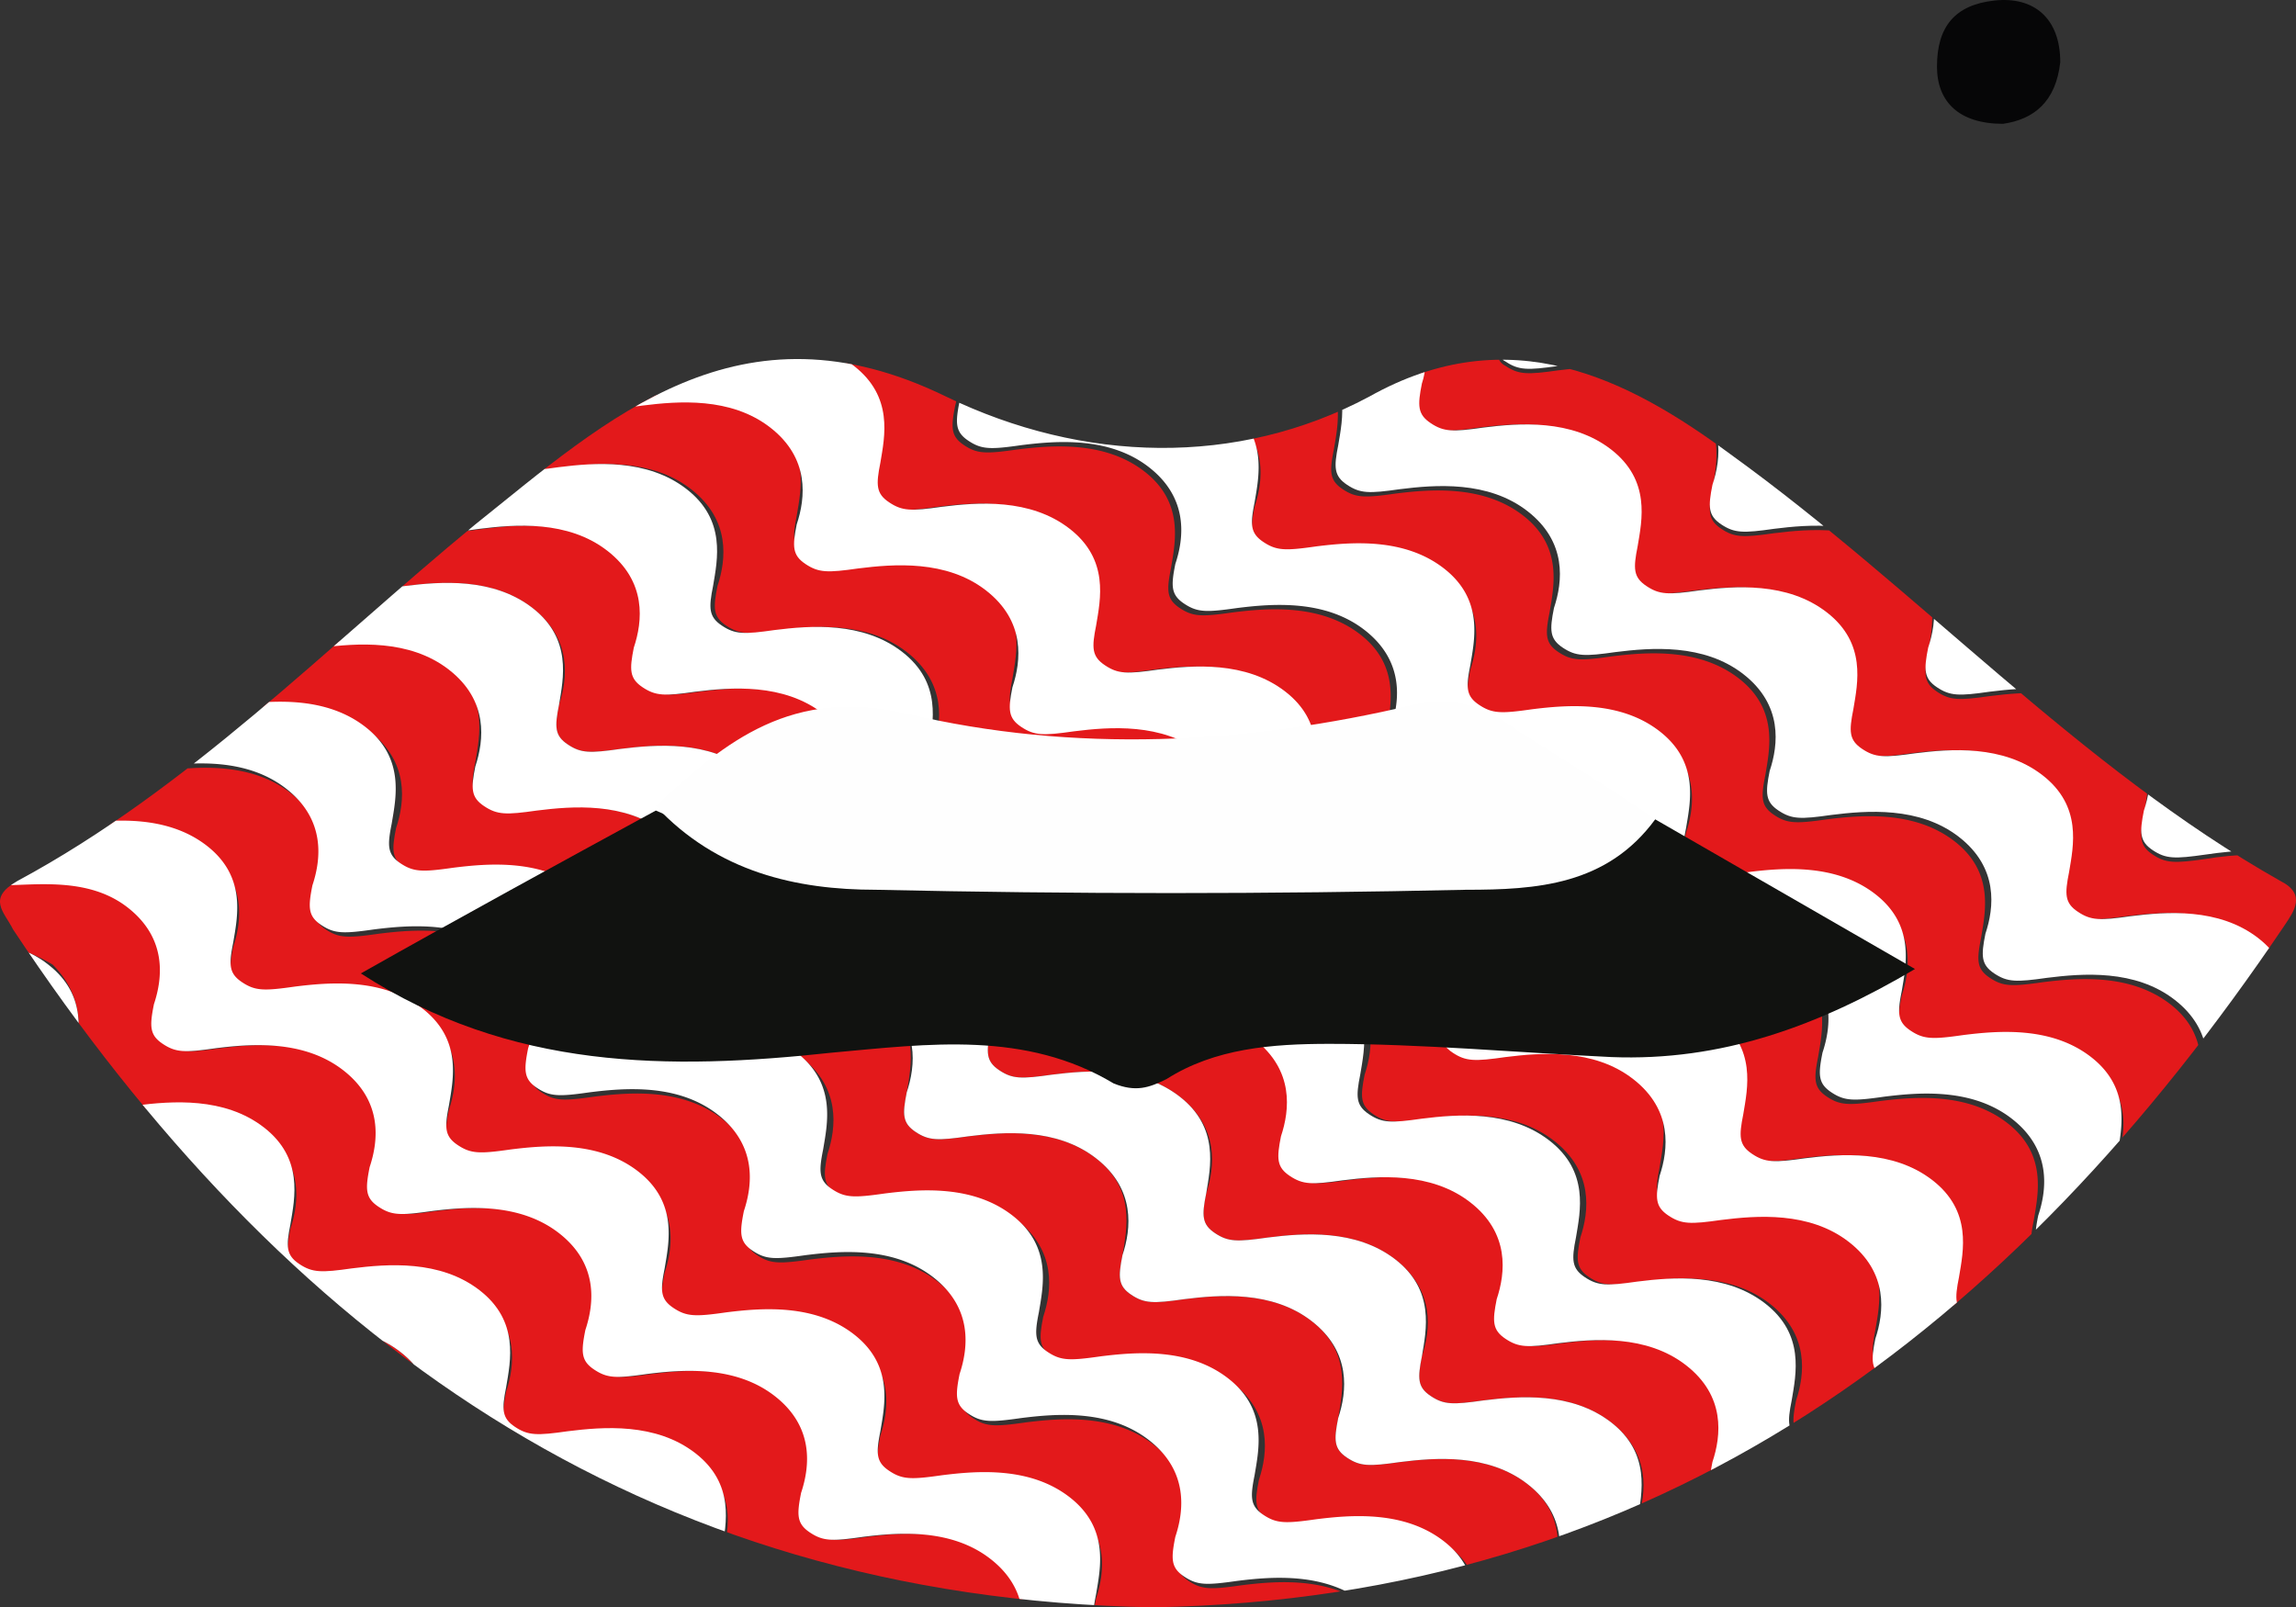 <svg xmlns="http://www.w3.org/2000/svg" xmlns:xlink="http://www.w3.org/1999/xlink" width="610" height="427.083" viewBox="0 0 610 427.083">
  <rect x="0" y="0" width="610" height="427.083" fill="#333333" stroke="none"/>
  <defs>
    <clipPath id="clip-path">
      <path id="Tracé_23068" data-name="Tracé 23068" d="M386.218,383.525C249.364,381.186,154.62,311,83.269,203.394c-2.339-4.679-7.018-8.188,1.17-12.867,45.618-24.563,81.878-61.993,121.647-94.745,35.091-28.073,70.181-60.824,125.156-33.921,36.26,17.545,77.2,18.715,112.29,0,37.43-21.054,69.012-4.679,95.914,15.206,50.3,36.26,92.405,83.048,146.211,113.46,7.018,3.509,3.509,8.188,1.17,11.7C614.307,309.835,520.732,381.186,386.218,383.525Z" transform="translate(-79.804 -51.844)"/>
    </clipPath>
  </defs>
  <g id="illustration_malikafavre_logo_ondulation" transform="translate(-79.804 -43.687)">
    <g id="Groupe_486" data-name="Groupe 486" transform="translate(79.804 139.088)">
      <g id="Groupe_485" data-name="Groupe 485" clip-path="url(#clip-path)">
        <path id="Tracé_23037" data-name="Tracé 23037" d="M140.576,53.739c9.357-1.17,23.394-2.339,33.921,5.848s9.358,18.715,7.018,25.733c-1.17,5.848-1.17,8.188,2.339,10.527s5.848,2.339,14.036,1.17a63.494,63.494,0,0,1,21.054,0V80.642h0c-8.188,1.17-10.527,1.17-14.036-1.17s-3.509-4.679-2.339-10.527c1.17-4.679,2.339-11.7-1.17-17.545H124.2l1.17,1.17C130.048,54.909,132.388,54.909,140.576,53.739Z" transform="translate(395.097 -56.588)" fill="#e3191b"/>
        <path id="Tracé_23038" data-name="Tracé 23038" d="M123.809,75.763c-1.17,5.848-1.17,8.188,2.339,10.527S132,88.63,140.185,87.46c9.357-1.17,23.394-2.339,33.921,5.848s9.358,18.715,7.018,25.733c-1.17,5.848-1.17,8.188,2.339,10.527s5.848,2.339,14.036,1.17c9.358-1.17,23.394-2.339,33.921,5.848s9.357,18.715,7.018,25.733c-1.17,5.848-1.17,8.188,2.339,10.527s5.849,2.339,14.036,1.17c2.339,0,4.679,0,7.018-1.17V155.3c-2.339-2.339-2.339-4.679-1.17-10.527,1.17-7.018,3.509-17.545-7.018-25.733s-24.564-7.018-33.921-5.848c-8.188,1.17-10.527,1.17-14.036-1.17s-3.509-4.679-2.339-10.527c1.17-7.018,3.509-17.545-7.018-25.733s-24.563-7.018-33.921-5.848c-8.188,1.17-10.527,1.17-14.036-1.17s-3.509-4.679-2.339-10.527c0-2.339,1.17-4.679,1.17-7.018H120.3C126.149,60.557,124.979,69.915,123.809,75.763Z" transform="translate(353.379 -58.727)" fill="#e3191b"/>
        <path id="Tracé_23039" data-name="Tracé 23039" d="M112.64,62.027c-1.17,5.848-1.17,8.188,2.339,10.527s5.848,2.339,14.036,1.17c9.357-1.17,23.394-2.339,33.921,5.848s9.358,18.715,7.018,25.733c-1.17,5.848-1.17,8.188,2.339,10.527s5.848,2.339,14.036,1.17c9.358-1.17,23.394-2.339,33.921,5.848s9.358,18.715,7.018,25.733c-1.17,5.848-1.17,8.188,2.339,10.527s5.848,2.339,14.036,1.17c9.358-1.17,23.394-2.339,33.921,5.848s9.358,18.715,7.018,25.733c-1.17,5.848-1.17,8.188,2.339,10.527s5.848,2.339,14.036,1.17c9.358-1.17,23.394-2.339,33.921,5.848s9.357,18.715,7.018,25.733c-1.17,5.848-1.17,8.188,2.339,10.527,2.339,1.17,3.509,2.339,5.849,2.339V190.693c-9.358-4.679-21.054-3.509-28.072-2.339-8.188,1.17-10.527,1.17-14.036-1.17s-3.509-4.679-2.339-10.527c1.17-7.018,3.509-17.545-7.018-25.733s-24.563-7.018-33.921-5.848c-8.188,1.17-10.527,1.17-14.036-1.17s-3.509-4.679-2.339-10.527c1.17-7.018,3.509-17.545-7.018-25.733s-24.563-7.018-33.921-5.848c-8.188,1.17-10.527,1.17-14.036-1.17s-3.509-4.679-2.339-10.527c1.17-7.018,3.509-17.545-7.018-25.733s-24.563-7.018-33.921-5.848c-8.188,1.17-10.527,1.17-14.036-1.17-2.339-1.17-2.339-3.509-2.339-5.848H113.809C113.809,55.009,113.809,58.518,112.64,62.027Z" transform="translate(263.956 -55.518)" fill="#e3191b"/>
        <path id="Tracé_23040" data-name="Tracé 23040" d="M105.911,62.027c3.509,2.339,5.848,2.339,14.036,1.17,9.357-1.17,23.394-2.339,33.921,5.848s9.358,18.715,7.018,25.733c-1.17,5.848-1.17,8.188,2.339,10.527s5.848,2.339,14.036,1.17c9.358-1.17,23.394-2.339,33.921,5.848s9.358,18.715,7.018,25.733c-1.17,5.848-1.17,8.188,2.339,10.527s5.848,2.339,14.036,1.17c9.358-1.17,23.394-2.339,33.921,5.848s9.358,18.715,7.018,25.733c-1.17,5.848-1.17,8.188,2.339,10.527s5.848,2.339,14.036,1.17c9.358-1.17,23.394-2.339,33.921,5.848s9.357,18.715,7.018,25.733c-1.17,5.848-1.17,8.188,2.339,10.527s5.848,2.339,14.036,1.17c9.358-1.17,23.394-2.339,33.921,5.848s9.358,18.715,7.018,25.733c-1.17,5.848-1.17,8.188,2.339,10.527s5.848,2.339,14.036,1.17c9.357-1.17,23.394-2.339,33.921,5.848a1.146,1.146,0,0,1,1.17,1.17V263.213c-4.679,0-9.358,0-14.036,1.17-8.188,1.17-10.527,1.17-14.036-1.17s-3.509-4.679-2.339-10.527c1.17-7.018,3.509-17.545-7.018-25.733s-24.563-7.018-33.921-5.848c-8.188,1.17-10.527,1.17-14.036-1.17s-3.509-4.679-2.339-10.527c1.17-7.018,3.509-17.545-7.018-25.733s-24.563-7.018-33.921-5.848c-8.188,1.17-10.527,1.17-14.036-1.17s-3.509-4.679-2.339-10.527c1.17-7.018,3.509-17.545-7.018-25.733s-24.563-7.018-33.921-5.848c-8.188,1.17-10.527,1.17-14.036-1.17s-3.509-4.679-2.339-10.527c1.17-7.018,3.509-17.545-7.018-25.733s-24.563-7.018-33.921-5.848c-8.188,1.17-10.527,1.17-14.036-1.17s-3.509-4.679-2.339-10.527c1.17-7.018,3.509-17.545-7.018-25.733-1.17-1.17-2.339-1.17-3.509-2.339H103.571v1.17C103.571,57.348,102.4,59.688,105.911,62.027Z" transform="translate(172.431 -55.518)" fill="#e3191b"/>
        <path id="Tracé_23041" data-name="Tracé 23041" d="M109.036,52.256c9.358-1.17,23.394-2.339,33.921,5.848s9.357,18.715,7.018,25.733c-1.17,5.848-1.17,8.188,2.339,10.527s5.848,2.339,14.036,1.17c9.358-1.17,23.394-2.339,33.921,5.848s9.358,18.715,7.018,25.733c-1.17,5.848-1.17,8.188,2.339,10.527s5.848,2.339,14.036,1.17c9.357-1.17,23.394-2.339,33.921,5.848s9.358,18.715,7.018,25.733c-1.17,5.848-1.17,8.188,2.339,10.527s5.848,2.339,14.036,1.17c9.358-1.17,23.394-2.339,33.921,5.848s9.357,18.715,7.018,25.733c-1.17,5.848-1.17,8.188,2.339,10.527s5.848,2.339,14.036,1.17c9.358-1.17,23.394-2.339,33.921,5.848s9.358,18.715,7.018,25.733c-1.17,5.848-1.17,8.188,2.339,10.527s5.848,2.339,14.036,1.17c9.357-1.17,23.394-2.339,33.921,5.848s9.358,18.715,7.018,25.733c-1.17,5.848-1.17,8.188,2.339,10.527s5.848,2.339,14.036,1.17c9.358-1.17,23.394-2.339,33.921,5.848s9.358,18.715,7.018,25.733c-1.17,5.848-1.17,8.188,2.339,10.527s5.848,2.339,14.036,1.17a56.674,56.674,0,0,1,19.885,0V340c-7.018,1.17-10.527,1.17-12.867-1.17-3.509-2.339-3.509-4.679-2.339-10.527,1.17-7.018,3.509-17.545-7.018-25.733s-24.564-7.018-33.921-5.848c-8.188,1.17-10.527,1.17-14.036-1.17s-3.509-4.679-2.339-10.527c1.17-7.018,3.509-17.545-7.018-25.733s-24.563-7.018-33.921-5.848c-8.188,1.17-10.527,1.17-14.036-1.17s-3.509-4.679-2.339-10.527c1.17-7.018,3.509-17.545-7.018-25.733s-24.563-7.018-33.921-5.848c-8.188,1.17-10.527,1.17-14.036-1.17s-3.509-4.679-2.339-10.527c1.17-7.018,3.509-17.545-7.018-25.733s-24.563-7.018-33.921-5.848c-8.188,1.17-10.527,1.17-14.036-1.17s-3.509-4.679-2.339-10.527c1.17-7.018,3.509-17.545-7.018-25.733s-24.563-7.018-33.921-5.848c-8.188,1.17-10.527,1.17-14.036-1.17s-3.509-4.679-2.339-10.527c1.17-7.018,3.509-17.545-7.018-25.733s-24.563-7.018-33.921-5.848c-8.188,1.17-10.527,1.17-14.036-1.17s-3.509-4.679-2.339-10.527c1.17-4.679,2.339-10.527,0-16.376H95C98.509,53.426,102.018,53.426,109.036,52.256Z" transform="translate(82.748 -56.275)" fill="#e3191b"/>
        <path id="Tracé_23042" data-name="Tracé 23042" d="M94.409,75.763c-1.17,5.848-1.17,8.188,2.339,10.527s5.848,2.339,14.036,1.17c9.357-1.17,23.394-2.339,33.921,5.848s9.358,18.715,7.018,25.733c-1.17,5.848-1.17,8.188,2.339,10.527s5.849,2.339,14.036,1.17c9.358-1.17,23.394-2.339,33.921,5.848s9.358,18.715,7.018,25.733c-1.17,5.848-1.17,8.188,2.339,10.527s5.848,2.339,14.036,1.17c9.358-1.17,23.394-2.339,33.921,5.848s9.358,18.715,7.018,25.733c-1.17,5.848-1.17,8.188,2.339,10.527s5.849,2.339,14.036,1.17c9.358-1.17,23.394-2.339,33.921,5.848s9.357,18.715,7.018,25.733c-1.17,5.848-1.17,8.188,2.339,10.527s5.848,2.339,14.036,1.17c9.358-1.17,23.394-2.339,33.921,5.848s9.358,18.715,7.018,25.733c-1.17,5.848-1.17,8.188,2.339,10.527s5.848,2.339,14.036,1.17c9.357-1.17,23.394-2.339,33.921,5.848s9.358,18.715,7.018,25.733c-1.17,5.849-1.17,8.188,2.339,10.527s5.849,2.339,14.036,1.17c9.358-1.17,23.394-2.339,33.921,5.848s9.358,18.715,7.018,25.733c-1.17,5.848-1.17,8.188,2.339,10.527s5.848,2.339,14.036,1.17c9.358-1.17,23.394-2.339,33.921,5.848s9.358,18.715,7.018,25.733c-1.17,5.848-1.17,8.188,2.339,10.527s5.848,2.339,14.036,1.17h5.848V411.464c-1.17-2.339-1.17-4.679,0-9.358V388.07c-1.17-3.509-3.509-7.018-8.188-10.527-10.527-8.188-24.564-7.018-33.921-5.848-8.188,1.17-10.527,1.17-14.036-1.17S515.5,365.846,516.666,360c1.17-7.018,3.509-17.545-7.018-25.733s-24.563-7.018-33.921-5.849c-8.188,1.17-10.527,1.17-14.036-1.17s-3.509-4.679-2.339-10.527c1.17-7.018,3.509-17.545-7.018-25.733s-24.563-7.018-33.921-5.848c-8.188,1.17-10.527,1.17-14.036-1.17s-3.509-4.679-2.339-10.527c1.17-7.018,3.509-17.545-7.018-25.733s-24.563-7.018-33.921-5.848c-8.188,1.17-10.527,1.17-14.036-1.17s-3.509-4.679-2.339-10.527c1.17-7.018,3.509-17.545-7.018-25.733s-24.563-7.018-33.921-5.848c-8.188,1.17-10.527,1.17-14.036-1.17s-3.509-4.679-2.339-10.527c1.17-7.018,3.509-17.545-7.018-25.733s-24.563-7.018-33.921-5.848c-8.188,1.17-10.527,1.17-14.036-1.17s-3.509-4.679-2.339-10.527c1.17-7.018,3.509-17.545-7.018-25.733s-24.563-7.018-33.921-5.848c-8.188,1.17-10.527,1.17-14.036-1.17s-3.509-4.679-2.339-10.527c1.17-7.018,3.509-17.545-7.018-25.733s-24.563-7.018-33.921-5.848c-8.188,1.17-10.527,1.17-14.036-1.17s-3.509-4.679-2.339-10.527c0-1.17,1.17-3.509,1.17-5.848H90.9C97.918,60.557,95.579,69.915,94.409,75.763Z" transform="translate(38.891 -58.727)" fill="#e3191b"/>
        <path id="Tracé_23043" data-name="Tracé 23043" d="M83.34,61.927c-1.17,5.848-1.17,8.188,2.339,10.527s5.848,2.339,14.036,1.17c9.358-1.17,23.394-2.339,33.921,5.848s9.358,18.715,7.018,25.733c-1.17,5.848-1.17,8.188,2.339,10.527s5.848,2.339,14.036,1.17c9.357-1.17,23.394-2.339,33.921,5.848s9.358,18.715,7.018,25.733c-1.17,5.848-1.17,8.188,2.339,10.527s5.848,2.339,14.036,1.17c9.358-1.17,23.394-2.339,33.921,5.848s9.358,18.715,7.018,25.733c-1.17,5.848-1.17,8.188,2.339,10.527s5.848,2.339,14.036,1.17c9.358-1.17,23.394-2.339,33.921,5.848s9.358,18.715,7.018,25.733c-1.17,5.848-1.17,8.188,2.339,10.527s5.848,2.339,14.036,1.17c9.358-1.17,23.394-2.339,33.921,5.848s9.357,18.715,7.018,25.733c-1.17,5.848-1.17,8.188,2.339,10.527s5.849,2.339,14.036,1.17c9.358-1.17,23.394-2.339,33.921,5.848s9.358,18.715,7.018,25.733c-1.17,5.848-1.17,8.188,2.339,10.527s5.848,2.339,14.036,1.17c9.357-1.17,23.394-2.339,33.921,5.849s9.358,18.715,7.018,25.733c-1.17,5.848-1.17,8.188,2.339,10.527s5.849,2.339,14.036,1.17c9.358-1.17,23.394-2.339,33.921,5.848s9.358,18.715,7.018,25.733c-1.17,5.848-1.17,8.188,2.339,10.527s5.848,2.339,14.036,1.17c9.358-1.17,23.394-2.339,33.921,5.848s9.358,18.715,7.018,25.733c-1.17,5.849-1.17,8.188,2.339,10.527s5.848,2.339,14.036,1.17c9.358-1.17,23.394-2.339,33.921,5.849s9.357,18.715,7.018,25.733c-1.17,5.849-1.17,8.188,2.339,10.527,1.17,1.17,3.509,1.17,4.679,2.339V450.263c-9.357-3.509-19.885-2.339-26.9-2.339-8.188,1.17-10.527,1.17-14.036-1.17s-3.509-4.679-2.339-10.527c1.17-7.018,3.509-17.545-7.018-25.733s-24.563-7.018-33.921-5.849c-8.188,1.17-10.527,1.17-14.036-1.17s-3.509-4.679-2.339-10.527c1.17-7.018,3.509-17.545-7.018-25.733s-24.563-7.018-33.921-5.848c-8.188,1.17-10.527,1.17-14.036-1.17s-3.509-4.679-2.339-10.527c1.17-7.018,3.509-17.545-7.018-25.733s-24.563-7.018-33.921-5.848c-8.188,1.17-10.527,1.17-14.036-1.17s-3.509-4.679-2.339-10.527c1.17-7.018,3.509-17.545-7.018-25.733s-24.563-7.018-33.921-5.848c-8.188,1.17-10.527,1.17-14.036-1.17s-3.509-4.679-2.339-10.527c1.17-7.018,3.509-17.545-7.018-25.733s-24.563-7.018-33.921-5.848c-8.188,1.17-10.527,1.17-14.036-1.17s-3.509-4.679-2.339-10.527c1.17-7.018,3.509-17.545-7.018-25.733s-24.563-7.018-33.921-5.848c-8.188,1.17-10.527,1.17-14.036-1.17s-3.509-4.679-2.339-10.527c1.17-7.018,3.509-17.545-7.018-25.733s-24.563-7.018-33.921-5.848c-8.188,1.17-10.527,1.17-14.036-1.17s-3.509-4.679-2.339-10.527c1.17-7.018,3.509-17.545-7.018-25.733s-24.563-7.018-33.921-5.848c-8.188,1.17-10.527,1.17-14.036-1.17S160.539,95.848,161.709,90c1.17-7.018,3.509-17.545-7.018-25.733s-24.563-7.018-33.921-5.848c-8.188,1.17-10.527,1.17-14.036-1.17-2.339-1.17-2.339-3.509-2.339-5.848H84.509C84.509,54.909,83.34,59.588,83.34,61.927Z" transform="translate(-49.463 -56.588)" fill="#e3191b"/>
        <path id="Tracé_23044" data-name="Tracé 23044" d="M92.166,107.445c9.357-1.17,23.394-2.339,33.921,5.848s9.358,18.715,7.018,25.733c-1.17,5.848-1.17,8.188,2.339,10.527s5.848,2.339,14.036,1.17c9.358-1.17,23.394-2.339,33.921,5.848s9.357,18.715,7.018,25.733c-1.17,5.848-1.17,8.188,2.339,10.527s5.848,2.339,14.036,1.17c9.358-1.17,23.394-2.339,33.921,5.848s9.358,18.715,7.018,25.733c-1.17,5.848-1.17,8.188,2.339,10.527s5.848,2.339,14.036,1.17c9.357-1.17,23.394-2.339,33.921,5.848s9.358,18.715,7.018,25.733c-1.17,5.848-1.17,8.188,2.339,10.527s5.849,2.339,14.036,1.17c9.358-1.17,23.394-2.339,33.921,5.848s9.358,18.715,7.018,25.733c-1.17,5.849-1.17,8.188,2.339,10.527s5.848,2.339,14.036,1.17c9.358-1.17,23.394-2.339,33.921,5.848s9.358,18.715,7.018,25.733c-1.17,5.848-1.17,8.188,2.339,10.527s5.848,2.339,14.036,1.17c9.358-1.17,23.394-2.339,33.921,5.848s9.357,18.715,7.018,25.733c-1.17,5.848-1.17,8.188,2.339,10.527s5.848,2.339,14.036,1.17c9.358-1.17,23.394-2.339,33.921,5.848s9.358,18.715,7.018,25.733c-1.17,5.849-1.17,8.188,2.339,10.527s5.848,2.339,14.036,1.17c9.357-1.17,23.394-2.339,33.921,5.848s9.358,18.715,7.018,25.733c-1.17,5.848-1.17,8.188,2.339,10.527s5.848,2.339,14.036,1.17c9.358-1.17,23.394-2.339,33.921,5.848,7.018,5.848,9.358,11.7,8.188,17.545h19.885c-1.17-2.339,0-3.509,0-8.188,1.17-7.018,3.509-17.545-7.018-25.733s-24.563-7.018-33.921-5.848c-8.188,1.17-10.527,1.17-14.036-1.17s-3.509-4.679-2.339-10.527c1.17-7.018,3.509-17.545-7.018-25.733s-24.563-7.018-33.921-5.849c-8.188,1.17-10.527,1.17-14.036-1.17s-3.509-4.679-2.339-10.527c1.17-7.018,3.509-17.545-7.018-25.733s-24.563-7.018-33.921-5.848c-8.188,1.17-10.527,1.17-14.036-1.17s-3.509-4.679-2.339-10.527c1.17-7.018,3.509-17.545-7.018-25.733s-24.563-7.018-33.921-5.848c-8.188,1.17-10.527,1.17-14.036-1.17s-3.509-4.679-2.339-10.527c1.17-7.018,3.509-17.545-7.018-25.733s-24.563-7.018-33.921-5.848c-8.188,1.17-10.527,1.17-14.036-1.17s-3.509-4.679-2.339-10.527c1.17-7.018,3.509-17.545-7.018-25.733s-24.563-7.018-33.921-5.848c-8.188,1.17-10.527,1.17-14.036-1.17s-3.509-4.679-2.339-10.527c1.17-7.018,3.509-17.545-7.018-25.733s-24.563-7.018-33.921-5.848c-8.188,1.17-10.527,1.17-14.036-1.17s-3.509-4.679-2.339-10.527c1.17-7.018,3.509-17.545-7.018-25.733s-24.563-7.018-33.921-7.018c-8.188,1.17-10.527,1.17-14.036-1.17s-3.509-4.679-2.339-10.527c1.17-7.018,3.509-17.545-7.018-25.733s-24.563-7.018-33.921-5.848c-8.188,1.17-10.527,1.17-14.036-1.17s-3.509-4.679-2.339-10.527c1.17-7.018,3.509-17.545-7.018-25.733S122.578,88.73,113.221,89.9c-8.188,1.17-10.527,1.17-14.036-1.17S95.676,84.051,96.845,78.2c1.17-7.018,3.509-17.545-7.018-25.733-1.17,0-1.17-1.17-2.339-1.17H79.3v54.975C81.639,108.615,85.148,107.445,92.166,107.445Z" transform="translate(-85.192 -57.658)" fill="#e3191b"/>
        <path id="Tracé_23045" data-name="Tracé 23045" d="M89.827,104.66c-1.17,5.848-1.17,8.188,2.339,10.527s5.848,2.339,14.036,1.17c9.358-1.17,23.394-2.339,33.921,5.848s9.358,18.715,7.018,25.733c-1.17,5.848-1.17,8.188,2.339,10.527s5.848,2.339,14.036,1.17c9.358-1.17,23.394-2.339,33.921,5.848s9.357,18.715,7.018,25.733c-1.17,5.848-1.17,8.188,2.339,10.527s5.849,2.339,14.036,1.17c9.358-1.17,23.394-2.339,33.921,5.848s9.358,18.715,7.018,25.733c-1.17,5.848-1.17,8.188,2.339,10.527s5.848,2.339,14.036,1.17c9.357-1.17,23.394-2.339,33.921,5.849s9.358,18.715,7.018,25.733c-1.17,5.848-1.17,8.188,2.339,10.527s5.849,2.339,14.036,1.17c9.358-1.17,23.394-2.339,33.921,5.848s9.357,18.715,7.018,25.733c-1.17,5.848-1.17,8.188,2.339,10.527s5.848,2.339,14.036,1.17c9.358-1.17,23.394-2.339,33.921,5.848s9.358,18.715,7.018,25.733c-1.17,5.849-1.17,8.188,2.339,10.527s5.848,2.339,14.036,1.17c9.358-1.17,23.394-2.339,33.921,5.849s9.357,18.715,7.018,25.733c-1.17,5.848-1.17,8.188,2.339,10.527s5.849,2.339,14.036,1.17c9.358-1.17,23.394-2.339,33.921,5.848s9.358,18.715,7.018,25.733V454.4h73.69l-1.17-1.17c-10.527-8.188-24.563-7.018-33.921-5.849-8.188,1.17-10.527,1.17-14.036-1.17s-3.509-4.679-2.339-10.527c1.17-7.018,3.509-17.545-7.018-25.733s-24.563-7.018-33.921-5.848c-8.188,1.17-10.527,1.17-14.036-1.17s-3.509-4.679-2.339-10.527c1.17-7.018,3.509-17.545-7.018-25.733s-24.563-7.018-33.921-5.848c-8.188,1.17-10.527,1.17-14.036-1.17s-3.509-4.679-2.339-10.527c1.17-7.018,3.509-17.545-7.018-25.733s-24.563-7.018-33.921-5.849c-8.188,1.17-10.527,1.17-14.036-1.17s-3.509-4.679-2.339-10.527c1.17-7.018,3.509-17.545-7.018-25.733s-24.563-7.018-33.921-5.848c-8.188,1.17-10.527,1.17-14.036-1.17s-3.509-4.679-2.339-10.527c1.17-7.018,3.509-17.545-7.018-25.733s-24.563-7.018-33.921-5.848c-8.188,1.17-10.527,1.17-14.036-1.17s-3.509-4.679-2.339-10.527c1.17-7.018,3.509-17.545-7.018-25.733s-24.563-7.018-33.921-5.848c-8.188,1.17-10.527,1.17-14.036-1.17s-3.509-4.679-2.339-10.527c1.17-7.018,3.509-17.545-7.018-25.733s-24.563-7.018-33.921-5.848c-8.188,1.17-10.527,1.17-14.036-1.17s-3.509-4.679-2.339-10.527c1.17-7.018,3.509-17.545-7.018-25.733s-24.563-7.018-33.921-5.848c-8.188,1.17-10.527,1.17-14.036-1.17s-3.509-4.679-2.339-10.527c1.17-7.018,3.509-17.545-7.018-25.733A35.141,35.141,0,0,0,79.3,57.873V77.757c1.17,1.17,2.339,1.17,3.509,2.339C93.336,87.115,92.167,97.642,89.827,104.66Z" transform="translate(-85.192 8.29)" fill="#e3191b"/>
        <path id="Tracé_23046" data-name="Tracé 23046" d="M103.963,112.514c-1.17,5.848-1.17,8.188,2.339,10.527s5.848,2.339,14.036,1.17c9.357-1.17,23.394-2.339,33.921,5.848s9.358,18.715,7.018,25.733c-1.17,5.848-1.17,8.188,2.339,10.527s5.848,2.339,14.036,1.17c9.358-1.17,23.394-2.339,33.921,5.849s9.357,18.715,7.018,25.733c-1.17,5.849-1.17,8.188,2.339,10.527s5.848,2.339,14.036,1.17c9.358-1.17,23.394-2.339,33.921,5.848s9.358,18.715,7.018,25.733c-1.17,5.848-1.17,8.188,2.339,10.527s5.848,2.339,14.036,1.17c9.357-1.17,23.394-2.339,33.921,5.848s9.358,18.715,7.018,25.733c-1.17,5.848-1.17,8.188,2.339,10.527s5.849,2.339,14.036,1.17c9.358-1.17,23.394-2.339,33.921,5.849s9.358,18.715,7.018,25.733c-1.17,5.848-1.17,8.188,2.339,10.527s5.848,2.339,14.036,1.17c9.358-1.17,23.394-2.339,33.921,5.848s9.358,18.715,7.018,25.733c-1.17,5.848-1.17,8.188,2.339,10.527s5.849,2.339,14.036,1.17c7.018-1.17,17.545-2.339,28.072,2.339h36.26c-1.17-4.679-3.509-8.188-8.188-12.867-10.527-8.188-24.563-7.018-33.921-5.848-8.188,1.17-10.527,1.17-14.036-1.17s-3.509-4.679-2.339-10.527c1.17-7.018,3.509-17.545-7.018-25.733s-24.563-7.018-33.921-5.849c-8.188,1.17-10.527,1.17-14.036-1.17s-3.509-4.679-2.339-10.527c1.17-7.018,3.509-17.545-7.018-25.733s-24.563-7.018-33.921-5.848c-8.188,1.17-10.527,1.17-14.036-1.17s-3.509-4.679-2.339-10.527c1.17-7.018,3.509-17.545-7.018-25.733s-24.563-7.018-33.921-5.848c-8.188,1.17-10.527,1.17-14.036-1.17s-3.509-4.679-2.339-10.527c1.17-7.018,3.509-17.545-7.018-25.733s-24.563-7.018-33.921-5.848c-8.188,1.17-10.527,1.17-14.036-1.17s-3.509-4.679-2.339-10.527c1.17-7.018,3.509-17.545-7.018-25.733s-24.563-7.018-33.921-5.848c-8.188,1.17-10.527,1.17-14.036-1.17s-3.509-4.679-2.339-10.527c1.17-7.018,3.509-17.545-7.018-25.733s-24.563-7.018-33.921-5.848c-8.188,1.17-10.527,1.17-14.036-1.17s-3.509-4.679-2.339-10.527c1.17-7.018,3.509-17.545-7.018-25.733s-24.563-7.018-33.921-5.848H79.4V79.762c5.848,0,12.867,2.339,18.715,5.848C107.472,94.968,105.133,105.5,103.963,112.514Z" transform="translate(-84.123 75.297)" fill="#e3191b"/>
        <path id="Tracé_23047" data-name="Tracé 23047" d="M113.121,124.515c10.527,8.188,9.357,18.715,7.018,25.733-1.17,5.848-1.17,8.188,2.339,10.527s5.848,2.339,14.036,1.17c9.358-1.17,23.394-2.339,33.921,5.848s9.358,18.715,7.018,25.733c-1.17,5.848-1.17,8.188,2.339,10.527s5.848,2.339,14.036,1.17c9.357-1.17,23.394-2.339,33.921,5.848s9.358,18.715,7.018,25.733c-1.17,5.848-1.17,8.188,2.339,10.527s5.848,2.339,14.036,1.17c9.358-1.17,23.394-2.339,33.921,5.848s9.358,18.715,7.018,25.733c-1.17,5.848-1.17,8.188,2.339,10.527s5.848,2.339,14.036,1.17c9.358-1.17,23.394-2.339,33.921,5.849s9.358,18.715,7.018,25.733c-1.17,5.849-1.17,8.188,2.339,10.527s5.848,2.339,14.036,1.17c9.358-1.17,23.394-2.339,33.921,5.848,3.509,2.339,4.679,4.679,7.018,7.018h23.394c1.17-7.018,2.339-16.376-8.188-23.394-10.527-8.188-24.563-7.018-33.921-5.849-8.188,1.17-10.527,1.17-14.036-1.17s-3.509-4.679-2.339-10.527c1.17-7.018,3.509-17.545-7.018-25.733s-24.563-7.018-33.921-5.848c-8.188,1.17-10.527,1.17-14.036-1.17s-3.509-4.679-2.339-10.527c1.17-7.018,3.509-17.545-7.018-25.733s-24.563-7.018-33.921-5.848c-8.188,1.17-10.527,1.17-14.036-1.17s-3.509-4.679-2.339-10.527c1.17-7.018,3.509-17.545-7.018-25.733s-24.563-7.018-33.921-5.848c-8.188,1.17-10.527,1.17-14.036-1.17s-3.509-4.679-2.339-10.527c1.17-7.018,3.509-17.545-7.018-25.733s-24.563-7.018-33.921-5.848c-8.188,1.17-11.7,1.17-15.206-1.17s-3.509-4.679-2.339-10.527c1.17-7.018,3.509-17.545-7.018-25.733s-24.563-5.849-33.921-5.849c-8.188,1.17-10.527,1.17-14.036-1.17s-3.509-4.679-2.339-10.527S87.388,75.388,79.2,67.2v51.466C88.557,117.5,102.594,116.327,113.121,124.515Z" transform="translate(-86.262 112.423)" fill="#e3191b"/>
        <path id="Tracé_23048" data-name="Tracé 23048" d="M92.266,132.554c9.358-1.17,23.394-2.339,33.921,5.848s9.358,18.715,7.018,25.733c-1.17,5.848-1.17,8.188,2.339,10.527s5.848,2.339,14.036,1.17c9.358-1.17,23.394-2.339,33.921,5.848s9.358,18.715,7.018,25.733c-1.17,5.848-1.17,8.188,2.339,10.527s5.848,2.339,14.036,1.17c9.358-1.17,23.394-2.339,33.921,5.849s9.357,18.715,7.018,25.733c-1.17,5.848-1.17,8.188,2.339,10.527s5.848,2.339,14.036,1.17c9.358-1.17,23.394-2.339,33.921,5.848,8.188,5.849,9.358,12.867,8.188,18.715h21.054c-1.17-2.339-1.17-4.679,0-9.358,1.17-7.018,3.509-17.545-7.018-25.733s-24.563-7.018-33.921-5.848c-8.188,1.17-10.527,1.17-14.036-1.17s-3.509-4.679-2.339-10.527c1.17-7.018,3.509-17.545-7.018-25.733s-24.563-7.018-33.921-5.848c-8.188,1.17-10.527,1.17-14.036-1.17s-3.509-4.679-2.339-10.527c1.17-7.018,3.509-17.545-7.018-25.733s-24.563-7.018-33.921-5.848c-8.188,1.17-10.527,1.17-14.036-1.17s-3.509-4.679-2.339-10.527c1.17-7.018,3.509-17.545-7.018-25.733s-24.563-7.018-33.921-5.849c-8.188,1.17-10.527,1.17-14.036-1.17s-3.509-4.679-2.339-10.527c1.17-7.018,3.509-17.545-7.018-25.733A54.635,54.635,0,0,0,79.4,72.9v57.315C80.57,133.724,84.079,133.724,92.266,132.554Z" transform="translate(-84.123 173.395)" fill="#e3191b"/>
        <path id="Tracé_23049" data-name="Tracé 23049" d="M92.066,127.63c-1.17,5.848-1.17,8.188,2.339,10.527s5.848,2.339,14.036,1.17c9.358-1.17,23.394-2.339,33.921,5.848s9.357,18.715,7.018,25.733c-1.17,5.849-1.17,8.188,2.339,10.527s5.848,2.339,14.036,1.17c9.358-1.17,23.394-2.339,33.921,5.848s9.358,18.715,7.018,25.733a4.3,4.3,0,0,1-1.17,3.509h74.86l-2.339-2.339c-10.527-8.188-24.563-7.018-33.921-5.848-8.188,1.17-10.527,1.17-14.036-1.17s-3.509-4.679-2.339-10.527c1.17-7.018,3.509-17.545-7.018-25.733s-24.563-7.018-33.921-5.848c-8.188,1.17-10.527,1.17-14.036-1.17s-3.509-4.679-2.339-10.527c1.17-7.018,3.509-17.545-7.018-25.733s-24.563-7.018-33.921-5.848c-8.188,1.17-10.527,1.17-14.036-1.17s-3.509-4.679-2.339-10.527c1.17-7.018,3.509-17.545-7.018-25.733-8.188-5.848-18.715-7.018-26.9-5.848V99.557a16.146,16.146,0,0,1,4.679,3.509C95.576,110.085,94.406,120.612,92.066,127.63Z" transform="translate(-86.262 241.482)" fill="#e3191b"/>
        <path id="Tracé_23050" data-name="Tracé 23050" d="M106.2,134.414c-1.17,5.848-1.17,8.188,2.339,10.527s5.848,2.339,14.036,1.17,19.885-2.339,29.242,2.339h33.921c-1.17-4.679-2.339-9.358-8.188-12.867-10.527-8.188-24.563-7.018-33.921-5.848-8.188,1.17-10.527,1.17-14.036-1.17s-3.509-4.679-2.339-10.527c1.17-7.018,3.509-17.545-7.018-25.733s-24.563-7.018-33.921-5.848c-3.509,0-5.848,0-7.018,1.17v14.036a39.431,39.431,0,0,1,19.885,5.848C109.712,116.868,107.372,127.4,106.2,134.414Z" transform="translate(-85.192 309.558)" fill="#e3191b"/>
        <g id="Groupe_484" data-name="Groupe 484" transform="translate(-7.062 -6.358)">
          <path id="Tracé_23051" data-name="Tracé 23051" d="M131.64,68.945c-1.17,5.848-1.17,8.188,2.339,10.527s5.849,2.339,14.036,1.17h0V51.4H131.64C133.979,57.248,132.81,64.267,131.64,68.945Z" transform="translate(474.258 -50.23)" fill="#fff"/>
          <path id="Tracé_23052" data-name="Tracé 23052" d="M125.379,67.876c3.509,2.339,5.848,2.339,14.036,1.17,9.358-1.17,23.394-2.339,33.921,5.848s9.358,18.715,7.018,25.733c-1.17,5.848-1.17,8.188,2.339,10.527s5.848,2.339,14.036,1.17c9.358-1.17,23.394-2.339,33.921,5.848s9.358,18.715,7.018,25.733c-1.17,5.848-1.17,8.188,1.17,10.527V97.118q-12.282-1.754-21.054,0c-8.188,1.17-10.527,1.17-14.036-1.17s-3.509-4.679-2.339-10.527c1.17-7.018,3.509-17.545-7.018-25.733s-24.563-7.018-33.921-5.848c-8.188,1.17-10.527,1.17-14.036-1.17l-1.17-1.17H124.209c0,2.339-1.17,4.679-1.17,7.018C121.87,63.2,121.87,65.536,125.379,67.876Z" transform="translate(382.265 -49.161)" fill="#fff"/>
          <path id="Tracé_23053" data-name="Tracé 23053" d="M117.209,56.179c3.509,2.339,5.848,2.339,14.036,1.17,9.358-1.17,23.394-2.339,33.921,5.848s9.358,18.715,7.018,25.733c-1.17,5.848-1.17,8.188,2.339,10.527s5.848,2.339,14.036,1.17c9.357-1.17,23.394-2.339,33.921,5.848s9.358,18.715,7.018,25.733c-1.17,5.848-1.17,8.188,2.339,10.527s5.849,2.339,14.036,1.17c9.358-1.17,23.394-2.339,33.921,5.848s9.357,18.715,7.018,25.733c-1.17,5.848-1.17,8.188,2.339,10.527s5.848,2.339,14.036,1.17,18.715-2.339,28.072,2.339V170.808c-2.339,0-4.679,0-7.018,1.17-8.188,1.17-10.527,1.17-14.036-1.17s-3.509-4.679-2.339-10.527c1.17-7.018,3.509-17.545-7.018-25.733s-24.563-7.018-33.921-5.848c-8.188,1.17-10.527,1.17-14.036-1.17s-3.509-4.679-2.339-10.527c1.17-7.018,3.509-17.545-7.018-25.733s-24.563-7.018-33.921-5.848c-8.188,1.17-10.527,1.17-14.036-1.17s-3.509-4.679-2.339-10.527,3.509-15.206-4.679-22.224H113.7C114.87,52.67,114.87,55.009,117.209,56.179Z" transform="translate(289.842 -49.161)" fill="#fff"/>
          <path id="Tracé_23054" data-name="Tracé 23054" d="M119.827,79.472c-1.17,5.848-1.17,8.188,2.339,10.527s5.849,2.339,14.036,1.17C145.56,90,159.6,88.83,170.124,97.018s9.358,18.715,7.018,25.733c-1.17,5.848-1.17,8.188,2.339,10.527s5.848,2.339,14.036,1.17c9.358-1.17,23.394-2.339,33.921,5.848s9.358,18.715,7.018,25.733c-1.17,5.848-1.17,8.188,2.339,10.527s5.849,2.339,14.036,1.17c9.358-1.17,23.394-2.339,33.921,5.848s9.357,18.715,7.018,25.733c-1.17,5.848-1.17,8.188,2.339,10.527s5.848,2.339,14.036,1.17c9.358-1.17,23.394-2.339,33.921,5.848s9.358,18.715,7.018,25.733c-1.17,5.848-1.17,8.188,2.339,10.527s5.848,2.339,14.036,1.17c3.509,0,8.188-1.17,14.036-1.17V249.077c-2.339,0-4.679,0-5.848-2.339-3.509-2.339-3.509-4.679-2.339-10.527,1.17-7.018,3.509-17.545-7.018-25.733s-24.564-7.018-33.921-5.848c-8.188,1.17-10.527,1.17-14.036-1.17s-3.509-4.679-2.339-10.527c1.17-7.018,3.509-17.545-7.018-25.733s-24.563-7.018-33.921-5.848c-8.188,1.17-10.527,1.17-14.036-1.17s-3.509-4.679-2.339-10.527c1.17-7.018,3.509-17.545-7.018-25.733s-24.563-7.018-33.921-5.848c-8.188,1.17-10.527,1.17-14.036-1.17s-3.509-4.679-2.339-10.527c1.17-7.018,3.509-17.545-7.018-25.733s-24.563-7.018-33.921-5.848c-8.188,1.17-10.527,1.17-14.036-1.17s-3.509-4.679-2.339-10.527c1.17-3.509,1.17-7.018,1.17-11.7H109.3c1.17,1.17,2.339,1.17,3.509,2.339C123.336,61.927,121,72.454,119.827,79.472Z" transform="translate(242.776 -50.23)" fill="#fff"/>
          <path id="Tracé_23055" data-name="Tracé 23055" d="M102.67,68.845c-1.17,5.848-1.17,8.188,2.339,10.527s5.848,2.339,14.036,1.17c9.358-1.17,23.394-2.339,33.921,5.848s9.358,18.715,7.018,25.733c-1.17,5.848-1.17,8.188,2.339,10.527s5.848,2.339,14.036,1.17c9.357-1.17,23.394-2.339,33.921,5.848s9.358,18.715,7.018,25.733c-1.17,5.848-1.17,8.188,2.339,10.527s5.848,2.339,14.036,1.17c9.358-1.17,23.394-2.339,33.921,5.848s9.357,18.715,7.018,25.733c-1.17,5.848-1.17,8.188,2.339,10.527s5.848,2.339,14.036,1.17c9.358-1.17,23.394-2.339,33.921,5.848s9.358,18.715,7.018,25.733c-1.17,5.848-1.17,8.188,2.339,10.527s5.848,2.339,14.036,1.17c9.358-1.17,23.394-2.339,33.921,5.848s9.357,18.715,7.018,25.733c-1.17,5.848-1.17,8.188,2.339,10.527s5.849,2.339,14.036,1.17c9.357-1.17,23.394-2.339,33.921,5.848s9.358,18.715,7.018,25.733c-1.17,5.848-1.17,8.188,2.339,10.527s5.848,2.339,12.867,1.17V287.577a1.146,1.146,0,0,1-1.17-1.17c-10.527-8.188-24.563-7.018-33.921-5.848-8.188,1.17-10.527,1.17-14.036-1.17s-3.509-4.679-2.339-10.527c1.17-7.018,3.509-17.545-7.018-25.733s-24.563-7.018-33.921-5.848c-8.188,1.17-10.527,1.17-14.036-1.17s-3.509-4.679-2.339-10.527c1.17-7.018,3.509-17.545-7.018-25.733S321.4,192.832,312.043,194c-8.188,1.17-10.527,1.17-14.036-1.17s-3.509-4.679-2.339-10.527c1.17-7.018,3.509-17.545-7.018-25.733s-24.563-7.018-33.921-5.848c-8.188,1.17-10.527,1.17-14.036-1.17s-3.509-4.679-2.339-10.527c1.17-7.018,3.509-17.545-7.018-25.733s-24.563-7.018-33.921-5.848c-8.188,1.17-10.527,1.17-14.036-1.17s-3.509-4.679-2.339-10.527c1.17-7.018,3.509-17.545-7.018-25.733S149.457,63,140.1,64.167c-8.188,1.17-10.527,1.17-14.036-1.17s-3.509-4.679-2.339-10.527V51.3H101.5C105.009,58.318,103.839,64.167,102.67,68.845Z" transform="translate(159.34 -51.3)" fill="#fff"/>
          <path id="Tracé_23056" data-name="Tracé 23056" d="M95.339,67.776c3.509,2.339,5.849,2.339,14.036,1.17,9.358-1.17,23.394-2.339,33.921,5.848s9.358,18.715,7.018,25.733c-1.17,5.848-1.17,8.188,2.339,10.527s5.848,2.339,14.036,1.17c9.357-1.17,23.394-2.339,33.921,5.848s9.358,18.715,7.018,25.733c-1.17,5.848-1.17,8.188,2.339,10.527s5.849,2.339,14.036,1.17c9.358-1.17,23.394-2.339,33.921,5.848s9.358,18.715,7.018,25.733c-1.17,5.848-1.17,8.188,2.339,10.527s5.848,2.339,14.036,1.17c9.358-1.17,23.394-2.339,33.921,5.848s9.358,18.715,7.018,25.733c-1.17,5.848-1.17,8.188,2.339,10.527s5.848,2.339,14.036,1.17c9.358-1.17,23.394-2.339,33.921,5.848s9.357,18.715,7.018,25.733c-1.17,5.848-1.17,8.188,2.339,10.527s5.848,2.339,14.036,1.17c9.358-1.17,23.394-2.339,33.921,5.848s9.358,18.715,7.018,25.733c-1.17,5.848-1.17,8.188,2.339,10.527s5.848,2.339,14.036,1.17c9.357-1.17,23.394-2.339,33.921,5.849s9.358,18.715,7.018,25.733c-1.17,5.848-1.17,8.188,2.339,10.527s5.849,2.339,14.036,1.17c9.358-1.17,23.394-2.339,33.921,5.848,4.679,3.509,7.018,7.018,8.188,10.527V355.519c-7.018-1.17-15.206,0-19.885,0-8.188,1.17-10.527,1.17-14.036-1.17s-3.509-4.679-2.339-10.527c1.17-7.018,3.509-17.545-7.018-25.733s-24.563-7.018-33.921-5.848c-8.188,1.17-10.527,1.17-14.036-1.17s-3.509-4.679-2.339-10.527c1.17-7.018,3.509-17.545-7.018-25.733s-24.563-7.018-33.921-5.848c-8.188,1.17-10.527,1.17-14.036-1.17s-3.509-4.679-2.339-10.527c1.17-7.018,3.509-17.545-7.018-25.733s-24.563-7.018-33.921-5.848c-8.188,1.17-10.527,1.17-14.036-1.17s-3.509-4.679-2.339-10.527c1.17-7.018,3.509-17.545-7.018-25.733s-24.563-7.018-33.921-5.848c-8.188,1.17-10.527,1.17-14.036-1.17s-3.509-4.679-2.339-10.527c1.17-7.018,3.509-17.545-7.018-25.733s-24.563-7.018-33.921-5.848c-8.188,1.17-10.527,1.17-14.036-1.17s-3.509-4.679-2.339-10.527c1.17-7.018,3.509-17.545-7.018-25.733s-24.563-7.018-33.921-5.848c-8.188,1.17-10.527,1.17-14.036-1.17S171.369,90,172.538,84.151c1.17-7.018,3.509-17.545-7.018-25.733S140.957,51.4,131.6,52.57c-8.188,1.17-10.527,1.17-14.036-1.17H95.339c0,2.339-1.17,4.679-1.17,5.848C93,63.1,91.83,65.436,95.339,67.776Z" transform="translate(68.417 -50.23)" fill="#fff"/>
          <path id="Tracé_23057" data-name="Tracé 23057" d="M133.635,91.627V82.27C132.465,88.118,131.3,90.458,133.635,91.627Z" transform="translate(488.638 267.467)" fill="#fff"/>
          <path id="Tracé_23058" data-name="Tracé 23058" d="M87.809,57.248c3.509,2.339,5.848,2.339,14.036,1.17,9.358-1.17,23.394-2.339,33.921,5.848S145.124,82.982,142.784,90c-1.17,5.848-1.17,8.188,2.339,10.527s5.848,2.339,14.036,1.17c9.357-1.17,23.394-2.339,33.921,5.848s9.358,18.715,7.018,25.733c-1.17,5.848-1.17,8.188,2.339,10.527s5.848,2.339,14.036,1.17c9.358-1.17,23.394-2.339,33.921,5.848s9.358,18.715,7.018,25.733c-1.17,5.848-1.17,8.188,2.339,10.527s5.848,2.339,14.036,1.17c9.358-1.17,23.394-2.339,33.921,5.848s9.358,18.715,7.018,25.733c-1.17,5.848-1.17,8.188,2.339,10.527s5.848,2.339,14.036,1.17c9.358-1.17,23.394-2.339,33.921,5.848s9.357,18.715,7.018,25.733c-1.17,5.848-1.17,8.188,2.339,10.527s5.848,2.339,14.036,1.17c9.358-1.17,23.394-2.339,33.921,5.848s9.358,18.715,7.018,25.733c-1.17,5.849-1.17,8.188,2.339,10.527s5.848,2.339,14.036,1.17c9.357-1.17,23.394-2.339,33.921,5.848s9.358,18.715,7.018,25.733c-1.17,5.848-1.17,8.188,2.339,10.527s5.849,2.339,14.036,1.17c9.358-1.17,23.394-2.339,33.921,5.848s9.358,18.715,7.018,25.733c-1.17,5.848-1.17,8.188,2.339,10.527s5.848,2.339,14.036,1.17c9.358-1.17,23.394-2.339,33.921,5.848s9.358,18.715,7.018,25.733c-1.17,5.849-1.17,8.188,2.339,10.527s5.848,2.339,14.036,1.17c7.018-1.17,17.545-2.339,26.9,2.339V431.548h-5.849c-8.188,1.17-10.527,1.17-14.036-1.17s-3.509-4.679-2.339-10.527c1.17-7.018,3.509-17.545-7.018-25.733s-24.563-7.018-33.921-5.848c-8.188,1.17-10.527,1.17-14.036-1.17s-3.509-4.679-2.339-10.527c1.17-7.018,3.509-17.545-7.018-25.733s-24.563-7.018-33.921-5.848c-8.188,1.17-10.527,1.17-14.036-1.17s-3.509-4.679-2.339-10.527c1.17-7.018,3.509-17.545-7.018-25.733s-24.563-7.018-33.921-5.849c-8.188,1.17-10.527,1.17-14.036-1.17s-3.509-4.679-2.339-10.527c1.17-7.018,3.509-17.545-7.018-25.733s-24.563-7.018-33.921-5.848c-8.188,1.17-10.527,1.17-14.036-1.17s-3.509-4.679-2.339-10.527c1.17-7.018,3.509-17.545-7.018-25.733s-24.563-7.018-33.921-5.848c-8.188,1.17-10.527,1.17-14.036-1.17s-3.509-4.679-2.339-10.527c1.17-7.018,3.509-17.545-7.018-25.733s-24.563-7.018-33.921-5.848c-8.188,1.17-10.527,1.17-14.036-1.17s-3.509-4.679-2.339-10.527c1.17-7.018,3.509-17.545-7.018-25.733s-24.563-7.018-33.921-5.848c-8.188,1.17-10.527,1.17-14.036-1.17s-3.509-4.679-2.339-10.527c1.17-7.018,3.509-17.545-7.018-25.733s-24.563-7.018-33.921-5.848c-8.188,1.17-10.527,1.17-14.036-1.17s-3.509-4.679-2.339-10.527,2.339-14.036-3.509-22.224H84.3C85.47,53.739,86.639,54.909,87.809,57.248Z" transform="translate(-24.646 -50.23)" fill="#fff"/>
          <path id="Tracé_23059" data-name="Tracé 23059" d="M89.357,78.3c-1.17,5.848-1.17,8.188,2.339,10.527s5.848,2.339,14.036,1.17c9.358-1.17,23.394-2.339,33.921,5.848s9.358,18.715,7.018,25.733c-1.17,5.848-1.17,8.188,2.339,10.527s5.848,2.339,14.036,1.17c9.357-1.17,23.394-2.339,33.921,5.848s9.358,18.715,7.018,25.733c-1.17,5.848-1.17,8.188,2.339,10.527s5.849,2.339,14.036,1.17c9.358-1.17,23.394-2.339,33.921,5.848s9.357,18.715,7.018,25.733c-1.17,5.848-1.17,8.188,2.339,10.527s5.848,2.339,14.036,1.17c9.358-1.17,23.394-2.339,33.921,5.848s9.358,18.715,7.018,25.733c-1.17,5.848-1.17,8.188,2.339,10.527s5.848,2.339,14.036,1.17c9.357-1.17,23.394-2.339,33.921,5.848s9.358,18.715,7.018,25.733c-1.17,5.848-1.17,8.188,2.339,10.527s5.848,2.339,14.036,1.17c9.358-1.17,23.394-2.339,33.921,5.849s9.358,18.715,7.018,25.733c-1.17,5.848-1.17,8.188,2.339,10.527s5.848,2.339,14.036,1.17c9.357-1.17,23.394-2.339,33.921,5.848s9.358,18.715,7.018,25.733c-1.17,5.848-1.17,8.188,2.339,10.527s5.849,2.339,14.036,1.17c9.358-1.17,23.394-2.339,33.921,5.848s9.357,18.715,7.018,25.733c-1.17,5.849-1.17,8.188,2.339,10.527s5.848,2.339,14.036,1.17c9.358-1.17,23.394-2.339,33.921,5.849s9.358,18.715,7.018,25.733c-1.17,5.848-1.17,8.188,2.339,10.527s5.848,2.339,14.036,1.17c9.357-1.17,23.394-2.339,33.921,5.848s9.357,18.715,7.018,25.733c-1.17,3.509-1.17,5.848,0,8.188h29.242v-11.7c-2.339,0-3.509-1.17-4.679-2.339-3.509-2.339-3.509-4.679-2.339-10.527,1.17-7.018,3.509-17.545-7.018-25.733s-24.563-7.018-33.921-5.849c-8.188,1.17-10.527,1.17-14.036-1.17s-3.509-4.679-2.339-10.527c1.17-7.018,3.509-17.545-7.018-25.733s-24.563-7.018-33.921-5.848c-8.188,1.17-10.527,1.17-14.036-1.17S568.929,414,570.1,408.154c1.17-7.018,3.509-17.545-7.018-25.733s-24.563-7.018-33.921-5.848c-8.188,1.17-10.527,1.17-14.036-1.17s-3.509-4.679-2.339-10.527c1.17-7.018,3.509-17.545-7.018-25.733s-24.563-7.018-33.921-5.848c-8.188,1.17-10.527,1.17-14.036-1.17s-3.509-4.679-2.339-10.527c1.17-7.018,3.509-17.545-7.018-25.733s-24.563-7.018-33.921-5.848c-8.188,1.17-10.527,1.17-14.036-1.17s-3.509-4.679-2.339-10.527c1.17-7.018,3.509-17.545-7.018-25.733s-24.563-7.018-33.921-5.848c-8.188,1.17-10.527,1.17-14.036-1.17s-3.509-4.679-2.339-10.527c1.17-7.018,3.509-17.545-7.018-25.733s-24.563-7.018-33.921-5.848c-8.188,1.17-10.527,1.17-14.036-1.17s-3.509-4.679-2.339-10.527c1.17-7.018,3.509-17.545-7.018-25.733s-24.563-7.018-33.921-5.848c-8.188,1.17-10.527,1.17-14.036-1.17s-3.509-4.679-2.339-10.527c1.17-7.018,3.509-17.545-7.018-25.733s-24.563-7.018-33.921-5.848c-8.188,1.17-10.527,1.17-14.036-1.17s-3.509-4.679-2.339-10.527c1.17-7.018,3.509-17.545-7.018-25.733s-24.563-7.018-33.921-5.848c-8.188,1.17-10.527,1.17-14.036-1.17s-3.509-4.679-2.339-10.527c1.17-3.509,1.17-7.018,1.17-10.527H80c1.17,0,1.17,1.17,2.339,1.17C92.867,60.758,90.527,71.285,89.357,78.3Z" transform="translate(-70.643 -50.23)" fill="#fff"/>
          <path id="Tracé_23060" data-name="Tracé 23060" d="M104.933,78.981c10.527,8.188,9.358,18.715,7.018,25.733,0,5.848,0,8.188,2.339,10.527,3.509,2.339,5.849,2.339,14.036,1.17,9.358-1.17,23.394-2.339,33.921,5.848s9.357,18.715,7.018,25.733c-1.17,5.848-1.17,8.188,2.339,10.527s5.848,2.339,14.036,1.17c9.358-1.17,23.394-2.339,33.921,5.848s9.358,18.715,7.018,25.733c-1.17,5.848-1.17,8.188,2.339,10.527s5.848,2.339,14.036,1.17c9.357-1.17,23.394-2.339,33.921,5.848s9.358,18.715,7.018,25.733c-1.17,5.848-1.17,8.188,2.339,10.527s5.849,2.339,14.036,1.17c9.358-1.17,23.394-2.339,33.921,5.848s9.358,18.715,7.018,25.733c-1.17,5.848-1.17,8.188,2.339,10.527s5.848,2.339,14.036,1.17c9.358-1.17,23.394-2.339,33.921,5.849s9.358,18.715,7.018,25.733c-1.17,5.848-1.17,8.188,2.339,10.527s5.848,2.339,14.036,1.17c9.358-1.17,23.394-2.339,33.921,5.848s9.357,18.715,7.018,25.733c-1.17,5.848-1.17,8.188,2.339,10.527s5.848,2.339,14.036,1.17c9.358-1.17,23.394-2.339,33.921,5.848s9.358,18.715,7.018,25.733c-1.17,5.849-1.17,8.188,2.339,10.527s5.848,2.339,14.036,1.17c9.357-1.17,23.394-2.339,33.921,5.848s9.358,18.715,7.018,25.733c-1.17,5.849-1.17,8.188,2.339,10.527s5.848,2.339,14.036,1.17c9.358-1.17,23.394-2.339,33.921,5.848a1.146,1.146,0,0,1,1.17,1.17h28.073c0-5.849-1.17-11.7-8.188-17.545-10.527-8.188-24.563-7.018-33.921-5.849-8.188,1.17-10.527,1.17-14.036-1.17s-3.509-4.679-2.339-10.527c1.17-7.018,3.509-17.545-7.018-25.733s-24.563-7.018-33.921-5.848c-8.188,1.17-10.527,1.17-14.036-1.17s-3.509-4.679-2.339-10.527c1.17-7.018,3.509-17.545-7.018-25.733s-24.563-7.018-33.921-5.848c-8.188,1.17-10.527,1.17-14.036-1.17s-3.509-4.679-2.339-10.527c1.17-7.018,3.509-17.545-7.018-25.733s-24.563-7.018-33.921-5.849c-8.188,1.17-10.527,1.17-14.036-1.17s-3.509-4.679-2.339-10.527c1.17-7.018,3.509-17.545-7.018-25.733s-24.563-7.018-33.921-5.848c-8.188,1.17-10.527,1.17-14.036-1.17s-3.509-4.679-2.339-10.527c1.17-7.018,3.509-17.545-7.018-25.733s-24.563-7.018-33.921-5.848c-8.188,1.17-10.527,1.17-14.036-1.17s-3.509-4.679-2.339-10.527c1.17-7.018,3.509-17.545-7.018-25.733s-24.563-7.018-33.921-5.848c-8.188,1.17-10.527,1.17-14.036-1.17s-3.509-4.679-2.339-10.527c1.17-7.018,3.509-17.545-7.018-25.733s-24.563-7.018-33.921-5.848c-8.188,1.17-10.527,1.17-14.036-1.17s-3.509-4.679-2.339-10.527c1.17-7.018,3.509-17.545-7.018-25.733s-24.563-7.018-33.921-5.848c-8.188,1.17-10.527,1.17-14.036-1.17s-3.509-4.679-2.339-10.527c1.17-7.018,3.509-17.545-7.018-25.733s-24.563-7.018-33.921-5.848c-7.018,1.17-10.527,1.17-12.867,0V71.962C88.557,71.962,97.915,73.132,104.933,78.981Z" transform="translate(-79.2 -1.781)" fill="#fff"/>
          <path id="Tracé_23061" data-name="Tracé 23061" d="M119.069,120.993c10.527,8.188,9.357,18.715,7.018,25.733-1.17,5.848-1.17,8.188,2.339,10.527s5.848,2.339,14.036,1.17c9.358-1.17,23.394-2.339,33.921,5.848S185.742,182.987,183.4,190c-1.17,5.848-1.17,8.188,2.339,10.527s5.848,2.339,14.036,1.17c9.357-1.17,23.394-2.339,33.921,5.848s9.358,18.715,7.018,25.733c-1.17,5.848-1.17,8.188,2.339,10.527s5.848,2.339,14.036,1.17c9.358-1.17,23.394-2.339,33.921,5.849s9.357,18.715,7.018,25.733c-1.17,5.849-1.17,8.188,2.339,10.527s5.848,2.339,14.036,1.17c9.358-1.17,23.394-2.339,33.921,5.848s9.358,18.715,7.018,25.733c-1.17,5.848-1.17,8.188,2.339,10.527s5.848,2.339,14.036,1.17c9.357-1.17,23.394-2.339,33.921,5.848S415,356.1,412.66,363.119c-1.17,5.848-1.17,8.188,2.339,10.527s5.849,2.339,14.036,1.17c9.358-1.17,23.394-2.339,33.921,5.848s9.358,18.715,7.018,25.733c-1.17,5.849-1.17,8.188,2.339,10.527s5.848,2.339,14.036,1.17c9.357-1.17,23.394-2.339,33.921,5.848a22.239,22.239,0,0,1,8.188,12.867h19.885V433.3c1.17-7.018,3.509-17.545-7.018-25.733s-24.563-7.018-33.921-5.849c-8.188,1.17-10.527,1.17-14.036-1.17s-3.509-4.679-2.339-10.527c1.17-7.018,3.509-17.545-7.018-25.733s-24.563-7.018-33.921-5.848c-8.188,1.17-10.527,1.17-14.036-1.17s-3.509-4.679-2.339-10.527c1.17-7.018,3.509-17.545-7.018-25.733s-24.563-7.018-33.921-5.848c-8.188,1.17-10.527,1.17-14.036-1.17s-3.509-4.679-2.339-10.527c1.17-7.018,3.509-17.545-7.018-25.733s-24.563-7.018-33.921-5.849c-8.188,1.17-10.527,1.17-14.036-1.17s-3.509-4.679-2.339-10.527c1.17-7.018,3.509-17.545-7.018-25.733s-24.563-7.018-33.921-5.848c-8.188,1.17-10.527,1.17-14.036-1.17s-3.509-4.679-2.339-10.527c1.17-7.018,3.509-17.545-7.018-25.733s-24.563-7.018-33.921-5.848c-8.188,1.17-10.527,1.17-14.036-1.17s-3.509-4.679-2.339-10.527c1.17-7.018,3.509-17.545-7.018-25.733s-24.563-7.018-33.921-5.848c-8.188,1.17-10.527,1.17-14.036-1.17s-3.509-4.679-2.339-10.527c1.17-7.018,3.509-17.545-7.018-25.733S115.56,97.6,106.2,98.769c-8.188,1.17-10.527,1.17-14.036-1.17s-3.509-4.679-2.339-10.527c1.17-7.018,3.509-17.545-7.018-25.733C81.639,60.17,80.47,59,79.3,59v56.145h5.848C94.506,115.145,108.542,112.806,119.069,120.993Z" transform="translate(-78.13 31.066)" fill="#fff"/>
          <path id="Tracé_23062" data-name="Tracé 23062" d="M83.979,113.057c-1.17,5.848-1.17,8.188,2.339,10.527s5.848,2.339,14.036,1.17c9.358-1.17,23.394-2.339,33.921,5.848s9.358,18.715,7.018,25.733c-1.17,5.848-1.17,8.188,2.339,10.527s5.848,2.339,14.036,1.17c9.358-1.17,23.394-2.339,33.921,5.848s9.358,18.715,7.018,25.733c-1.17,5.848-1.17,8.188,2.339,10.527s5.848,2.339,14.036,1.17c9.358-1.17,23.394-2.339,33.921,5.848s9.357,18.715,7.018,25.733c-1.17,5.849-1.17,8.188,2.339,10.527s5.849,2.339,14.036,1.17c9.358-1.17,23.394-2.339,33.921,5.848s9.358,18.715,7.018,25.733c-1.17,5.848-1.17,8.188,2.339,10.527s5.848,2.339,14.036,1.17c9.357-1.17,23.394-2.339,33.921,5.848s9.358,18.715,7.018,25.733c-1.17,5.848-1.17,8.188,2.339,10.527s5.849,2.339,14.036,1.17c9.358-1.17,23.394-2.339,33.921,5.848,9.358,7.018,9.358,16.376,8.188,23.394h64.333c-9.357-3.509-19.885-2.339-28.072-2.339-8.188,1.17-10.527,1.17-14.036-1.17s-3.509-4.679-2.339-10.527c1.17-7.018,3.509-17.545-7.018-25.733s-24.563-7.018-33.921-5.848c-8.188,1.17-10.527,1.17-14.036-1.17s-3.509-4.679-2.339-10.527c1.17-7.018,3.509-17.545-7.018-25.733s-24.563-7.018-33.921-5.848c-8.188,1.17-10.527,1.17-14.036-1.17s-3.509-4.679-2.339-10.527c1.17-7.018,3.509-17.545-7.018-25.733s-24.563-7.018-33.921-5.849c-8.188,1.17-10.527,1.17-14.036-1.17s-3.509-4.679-2.339-10.527c1.17-7.018,3.509-17.545-7.018-25.733s-24.563-7.018-33.921-5.848c-8.188,1.17-10.527,1.17-14.036-1.17s-3.509-4.679-2.339-10.527c1.17-7.018,3.509-17.545-7.018-25.733s-24.563-7.018-33.921-5.848c-8.188,1.17-10.527,1.17-14.036-1.17s-3.509-4.679-2.339-10.527c1.17-7.018,3.509-17.545-7.018-25.733s-24.563-7.018-33.921-5.848c-8.188,1.17-10.527,1.17-14.036-1.17s-3.509-4.679-2.339-10.527c1.17-7.018,3.509-17.545-7.018-25.733C92.167,66.27,85.148,65.1,79.3,65.1V89.663C86.318,97.851,85.148,107.209,83.979,113.057Z" transform="translate(-78.13 96.317)" fill="#fff"/>
          <path id="Tracé_23063" data-name="Tracé 23063" d="M99.085,119.144c-1.17,5.848-1.17,8.188,2.339,10.527s5.848,2.339,14.036,1.17c9.357-1.17,23.394-2.339,33.921,5.848s9.358,18.715,7.018,25.733c-1.17,5.848-1.17,8.188,2.339,10.527s5.849,2.339,14.036,1.17c9.358-1.17,23.394-2.339,33.921,5.848s9.358,18.715,7.018,25.733c-1.17,5.848-1.17,8.188,2.339,10.527s5.848,2.339,14.036,1.17c9.358-1.17,23.394-2.339,33.921,5.848s9.358,18.715,7.018,25.733c-1.17,5.848-1.17,8.188,2.339,10.527s5.848,2.339,14.036,1.17c9.358-1.17,23.394-2.339,33.921,5.848s9.357,18.715,7.018,25.733c-1.17,4.679-1.17,7.018,0,9.358h77.2q-1.755-3.509-7.018-7.018c-10.527-8.188-24.563-7.018-33.921-5.848-8.188,1.17-10.527,1.17-14.036-1.17s-3.509-4.679-2.339-10.527c1.17-7.018,3.509-17.545-7.018-25.733s-24.563-7.018-33.921-5.849c-8.188,1.17-10.527,1.17-14.036-1.17s-3.509-4.679-2.339-10.527c1.17-7.018,3.509-17.545-7.018-25.733s-24.563-7.018-33.921-5.848c-8.188,1.17-10.527,1.17-14.036-1.17s-3.509-4.679-2.339-10.527c1.17-7.018,3.509-17.545-7.018-25.733-9.357-9.358-23.394-7.018-32.751-5.848-8.188,1.17-10.527,1.17-14.036-1.17s-3.509-4.679-2.339-10.527c1.17-7.018,3.509-17.545-7.018-25.733s-24.563-7.018-33.921-5.848c-8.188,1.17-10.527,1.17-14.036-1.17s-3.509-4.679-2.339-10.527c1.17-7.018,3.509-17.545-7.018-25.733S88.558,71.187,79.2,72.356V88.732c4.679,1.17,8.188,2.339,11.7,5.848C102.594,102.768,100.254,112.126,99.085,119.144Z" transform="translate(-79.2 165.09)" fill="#fff"/>
          <path id="Tracé_23064" data-name="Tracé 23064" d="M106.1,101.294c10.527,8.188,9.358,18.715,7.018,25.733-1.17,5.848-1.17,8.188,2.339,10.527s5.848,2.339,14.036,1.17c9.358-1.17,23.394-2.339,33.921,5.848s9.358,18.715,7.018,25.733c-1.17,5.848-1.17,8.188,2.339,10.527s5.848,2.339,14.036,1.17c9.358-1.17,23.394-2.339,33.921,5.848s9.357,18.715,7.018,25.733c-1.17,5.848-1.17,8.188,2.339,10.527s5.849,2.339,14.036,1.17c9.358-1.17,23.394-2.339,33.921,5.848,1.17,1.17,2.339,1.17,2.339,2.339h26.9c0-5.848-1.17-12.867-8.188-18.715-10.527-8.188-24.563-7.018-33.921-5.848-8.188,1.17-10.527,1.17-14.036-1.17s-3.509-4.679-2.339-10.527c1.17-7.018,3.509-17.545-7.018-25.733s-24.563-7.018-33.921-5.848c-8.188,1.17-10.527,1.17-14.036-1.17s-3.509-4.679-2.339-10.527c1.17-7.018,3.509-17.545-7.018-25.733s-24.563-7.018-33.921-5.848c-8.188,1.17-10.527,1.17-14.036-1.17s-3.509-4.679-2.339-10.527c1.17-7.018,3.509-17.545-7.018-25.733S102.594,77.9,93.236,79.07c-8.188,1.17-10.527,1.17-14.036-1.17V94.276C88.557,94.276,97.915,94.276,106.1,101.294Z" transform="translate(-79.2 233.237)" fill="#fff"/>
          <path id="Tracé_23065" data-name="Tracé 23065" d="M85.248,138.215c9.358-1.17,23.394-2.339,33.921,5.848s9.358,18.715,7.018,25.733c-1.17,5.848-1.17,8.188,2.339,10.527s5.848,2.339,14.036,1.17c9.357-1.17,23.394-2.339,33.921,5.848,5.849,4.679,8.188,9.358,8.188,12.867h19.885a4.3,4.3,0,0,1,1.17-3.509c1.17-7.018,3.509-17.545-7.018-25.733s-24.563-7.018-33.921-5.848c-8.188,1.17-10.527,1.17-14.036-1.17s-3.509-4.679-2.339-10.527c1.17-7.018,3.509-17.545-7.018-25.733s-24.563-7.018-33.921-5.848c-8.188,1.17-10.527,1.17-14.036-1.17s-3.509-4.679-2.339-10.527c1.17-7.018,3.509-17.545-7.018-25.733-1.17-1.17-3.509-2.339-4.679-3.509v57.315Z" transform="translate(-77.061 265.327)" fill="#fff"/>
          <path id="Tracé_23066" data-name="Tracé 23066" d="M151.82,132.818c-10.527-4.679-21.054-3.509-29.242-2.339s-10.527,1.17-14.036-1.17-3.509-4.679-2.339-10.527c1.17-7.018,3.509-17.545-7.018-25.733C93.336,88.37,86.318,87.2,79.3,87.2v23.394c8.188,7.018,7.018,16.376,5.848,23.394H151.82Z" transform="translate(-78.13 332.718)" fill="#fff"/>
        </g>
        <path id="Tracé_23067" data-name="Tracé 23067" d="M79.3,89.1v23.394h5.848C86.318,105.476,87.488,97.288,79.3,89.1Z" transform="translate(-85.192 346.684)" fill="#e3191b"/>
      </g>
    </g>
    <path id="Tracé_23069" data-name="Tracé 23069" d="M141.345,76.586c-11.7,0-17.545-5.848-17.545-15.206,0-10.527,4.679-16.376,15.206-17.545s17.545,4.679,17.545,16.376C155.382,70.737,149.533,75.416,141.345,76.586Z" transform="translate(470.622)" fill="#060607"/>
    <path id="Tracé_23070" data-name="Tracé 23070" d="M431.888,64.439,500.9,104.209c-25.733,15.206-51.466,24.563-80.708,23.394-24.563-1.17-50.3-3.509-74.86-3.509-15.206,0-30.412,1.17-43.278,9.357-4.679,2.339-8.188,3.509-14.036,1.17-23.394-14.036-49.127-10.527-74.86-8.188-43.278,4.679-85.387,4.679-125.156-21.054,26.9-15.206,52.636-29.242,78.369-43.278C237.72,93.682,312.58,74.967,385.1,78.476,402.646,77.306,416.682,66.779,431.888,64.439Z" transform="translate(87.674 196.957)" fill="#111210"/>
    <path id="Tracé_23071" data-name="Tracé 23071" d="M360.219,90.914c-12.867,17.545-31.582,18.715-50.3,18.715-52.636,1.17-104.1,1.17-156.738,0-21.054,0-42.109-4.679-58.484-22.224,18.715-17.545,36.26-31.582,66.672-24.563,44.448,10.527,90.066,8.188,134.514-2.339,10.527-2.339,18.715,0,28.073,7.018C336.825,75.708,348.522,82.726,360.219,90.914Z" transform="translate(159.343 170.482)" fill="#fefefe"/>
  </g>
</svg>

